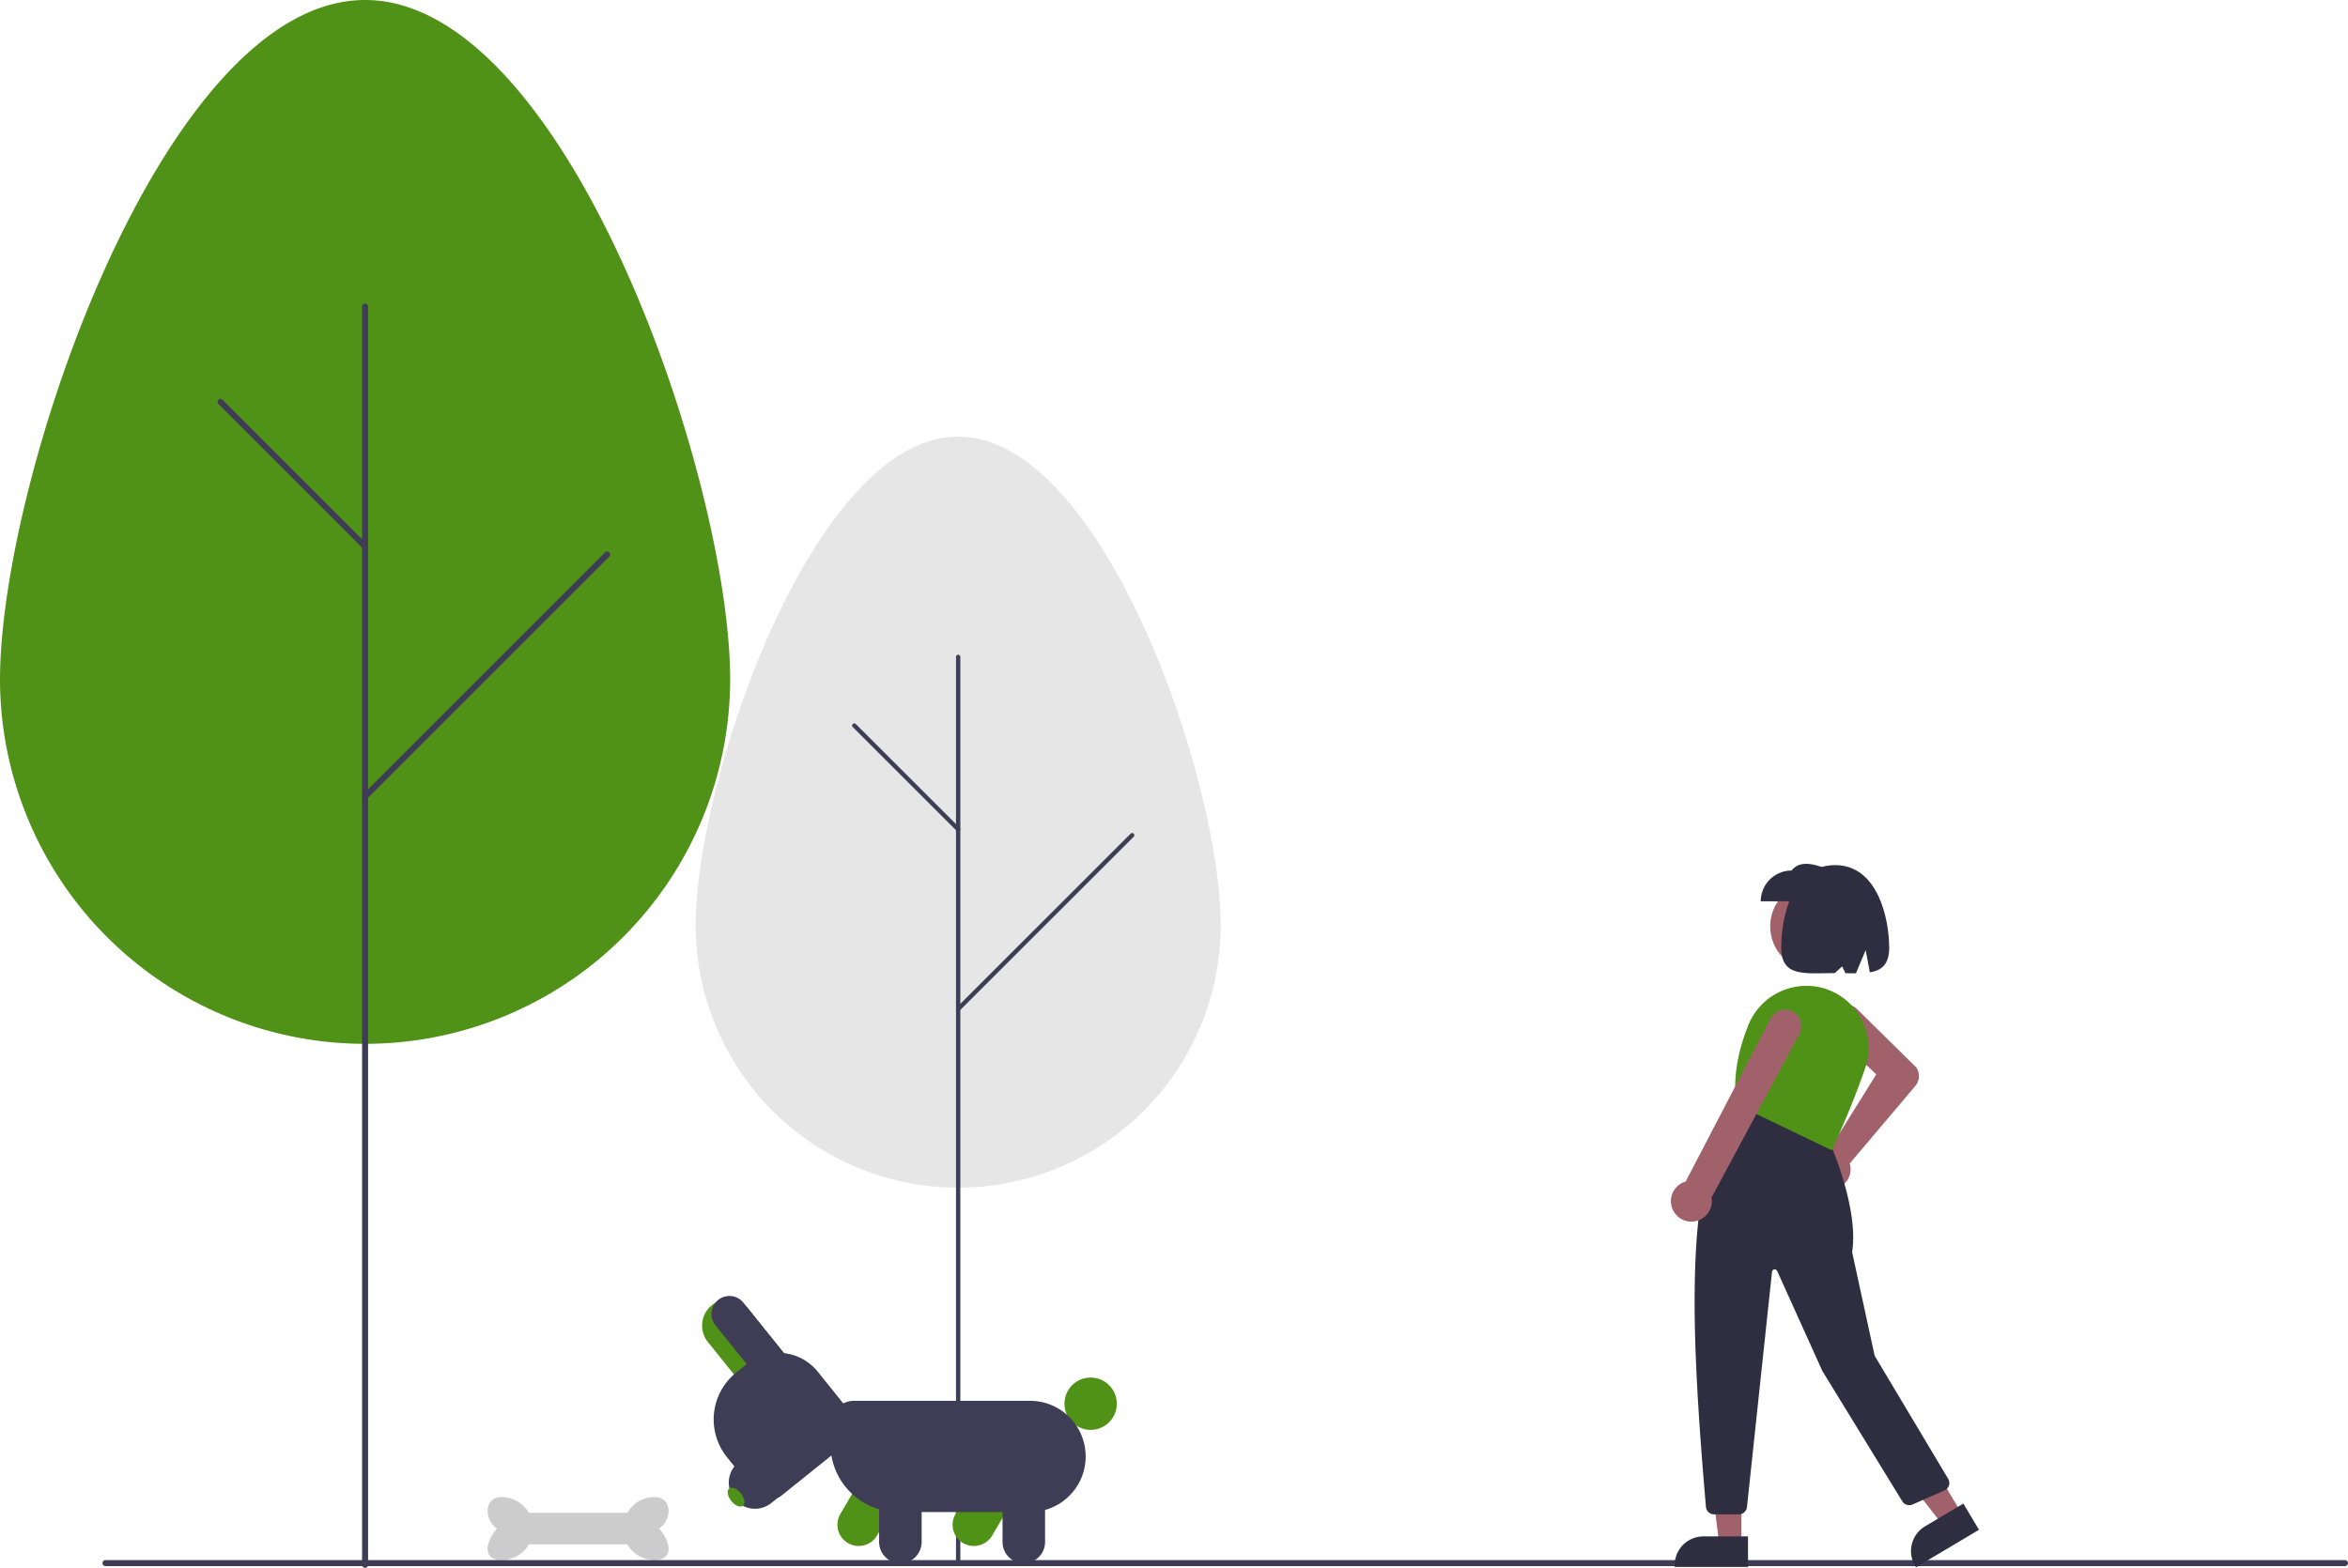 <svg xmlns="http://www.w3.org/2000/svg" data-name="Layer 1" width="782.145" height="522.418" viewBox="0 0 782.145 522.418" xmlns:xlink="http://www.w3.org/1999/xlink"><path d="M208.927,415.337c0-67.165,54.448-226.546,121.614-226.546s121.614,159.38,121.614,226.546a121.614,121.614,0,0,1-243.227,0Z" transform="translate(-208.927 -188.791)" fill="#509117"/><path d="M330.541,711.209a1,1,0,0,1-1-1V290.925a1,1,0,0,1,2,0V710.209A1,1,0,0,1,330.541,711.209Z" transform="translate(-208.927 -188.791)" fill="#3f3d56"/><path d="M330.541,371.871a.997.997,0,0,1-.707-.293l-48.135-48.134a1,1,0,1,1,1.414-1.414l48.135,48.134a1,1,0,0,1-.707,1.707Z" transform="translate(-208.927 -188.791)" fill="#3f3d56"/><path d="M330.541,455.201a1,1,0,0,1-.707-1.707l80.61-80.61a1,1,0,1,1,1.414,1.414l-80.61,80.61A.997.997,0,0,1,330.541,455.201Z" transform="translate(-208.927 -188.791)" fill="#3f3d56"/><path d="M440.656,497.082c0-48.264,39.152-162.791,87.448-162.791s87.448,114.527,87.448,162.791a87.448,87.448,0,0,1-174.896,0Z" transform="translate(-208.927 -188.791)" fill="#e6e6e6"/><path d="M528.104,709.69a.719.719,0,0,1-.719-.719V407.682a.719.719,0,0,1,1.438,0v301.289A.719.719,0,0,1,528.104,709.69Z" transform="translate(-208.927 -188.791)" fill="#3f3d56"/><path d="M528.104,465.848a.717.717,0,0,1-.508-.211l-34.612-34.588a.719.719,0,0,1,1.017-1.016l34.612,34.588a.719.719,0,0,1-.508,1.227Z" transform="translate(-208.927 -188.791)" fill="#3f3d56"/><path d="M528.104,525.727a.719.719,0,0,1-.508-1.227l57.964-57.925a.719.719,0,0,1,1.017,1.016l-57.964,57.925A.717.717,0,0,1,528.104,525.727Z" transform="translate(-208.927 -188.791)" fill="#3f3d56"/><path d="M533.324,703.928a7.082,7.082,0,0,1-6.101-10.663V693.264l9.915-16.928,12.226,7.161-9.915,16.928A7.089,7.089,0,0,1,533.324,703.928Z" transform="translate(-208.927 -188.791)" fill="#509117"/><circle cx="363.304" cy="467.729" r="8.719" fill="#509117"/><path d="M494.962,703.928a7.082,7.082,0,0,1-6.101-10.664l9.915-16.928,12.225,7.161L501.087,700.425A7.09,7.09,0,0,1,494.962,703.928Z" transform="translate(-208.927 -188.791)" fill="#509117"/><path d="M552.047,692.613H508.115a22.576,22.576,0,0,1-22.55-22.55v-6.674a7.84,7.84,0,0,1,7.831-7.831h58.651a18.528,18.528,0,0,1,0,37.056Z" transform="translate(-208.927 -188.791)" fill="#3f3d56"/><path d="M549.965,709.692a7.092,7.092,0,0,1-7.084-7.084V682.991h14.168v19.618A7.092,7.092,0,0,1,549.965,709.692Z" transform="translate(-208.927 -188.791)" fill="#3f3d56"/><path d="M508.852,709.692a7.092,7.092,0,0,1-7.084-7.084V682.991h14.168v19.618A7.092,7.092,0,0,1,508.852,709.692Z" transform="translate(-208.927 -188.791)" fill="#3f3d56"/><path d="M472.623,642.837l-13.596,10.919-14.332-17.845a8.719,8.719,0,0,1,13.596-10.919Z" transform="translate(-208.927 -188.791)" fill="#509117"/><path d="M491.85,668.984l-22.486,18.06a6.294,6.294,0,0,1-8.839-.965l-9.46-11.778a20.044,20.044,0,0,1,3.073-28.148l3.587-2.881a16.812,16.812,0,0,1,23.608,2.577l11.482,14.296A6.294,6.294,0,0,1,491.85,668.984Z" transform="translate(-208.927 -188.791)" fill="#3f3d56"/><path d="M472.623,642.837l-9.347,7.507-16.038-19.969a5.994,5.994,0,0,1,9.347-7.507Z" transform="translate(-208.927 -188.791)" fill="#3f3d56"/><path d="M490.48,669.842,465.838,689.634a8.719,8.719,0,0,1-10.919-13.596l24.642-19.792Z" transform="translate(-208.927 -188.791)" fill="#3f3d56"/><ellipse cx="454.118" cy="687.662" rx="2.044" ry="3.678" transform="translate(-539.479 247.085) rotate(-38.77)" fill="#509117"/><path d="M386.495,698.13a10.5,10.5,0,0,1-10.5,10.5c-5.799,0-6-5.25-1.5-10.5-4.5-3-4.299-10.5,1.5-10.5A10.5,10.5,0,0,1,386.495,698.13Z" transform="translate(-208.927 -188.791)" fill="#ccc"/><path d="M416.495,698.13a10.5,10.5,0,0,0,10.5,10.5c5.799,0,6-5.25,1.5-10.5,4.5-3,4.299-10.5-1.5-10.5A10.5,10.5,0,0,0,416.495,698.13Z" transform="translate(-208.927 -188.791)" fill="#ccc"/><rect x="171.568" y="504.089" width="42" height="10.5" fill="#ccc"/><path d="M990.073,710.63h-746a1,1,0,1,1,0-2h746a1,1,0,0,1,0,2Z" transform="translate(-208.927 -188.791)" fill="#3f3d56"/><circle cx="604.471" cy="308.68" r="14.8" fill="#a0616a"/><path d="M812.442,580.44a6.63,6.63,0,0,1,5.015-8.527,6.308,6.308,0,0,1,.879-.108l15.59-25.021-14.24-13.538a5.684,5.684,0,1,1,7.906-8.167l19.662,19.387.04.048a5.149,5.149,0,0,1-.358,6.137L825.091,576.486a6.208,6.208,0,0,1,.163.63,6.63,6.63,0,0,1-5.95,7.904q-.282.025-.562.025A6.65,6.65,0,0,1,812.442,580.44Z" transform="translate(-208.927 -188.791)" fill="#a0616a"/><polygon points="580.096 514.657 572.708 514.657 569.194 486.162 580.097 486.163 580.096 514.657" fill="#a0616a"/><path d="M791.208,710.911,766.785,710.91v-.603a9.573,9.573,0,0,1,9.573-9.573l14.85.001Z" transform="translate(-208.927 -188.791)" fill="#2f2e41"/><polygon points="653.523 504.443 647.175 508.223 629.577 485.538 638.946 479.96 653.523 504.443" fill="#a0616a"/><path d="M847.161,711.023l-.308-.518a9.573,9.573,0,0,1,3.328-13.123l12.76-7.597,5.205,8.743Z" transform="translate(-208.927 -188.791)" fill="#2f2e41"/><path d="M777.19,690.9c-4.949-58.273-7.893-112.408,10.198-134.491l.14-.171L817.973,568.416l.05.109c.103.224,10.228,22.496,7.866,37.477l7.51,34.545,24.486,41a2.712,2.712,0,0,1-1.236,3.873l-10.641,4.682a2.724,2.724,0,0,1-3.404-1.064l-26.636-43.434-15.045-33.314a.904.904,0,0,0-1.723.277L790.861,690.959a2.707,2.707,0,0,1-2.696,2.425h-8.272A2.73,2.73,0,0,1,777.19,690.9Z" transform="translate(-208.927 -188.791)" fill="#2f2e41"/><path d="M787.49,556.87l-.145-.069-.023-.159c-1.137-7.96.209-16.804,4.001-26.287a20.871,20.871,0,0,1,24.225-12.499h0a20.846,20.846,0,0,1,13.293,10.222,20.621,20.621,0,0,1,1.43,16.526c-4.781,13.98-10.982,27.06-11.045,27.191l-.13.273Z" transform="translate(-208.927 -188.791)" fill="#509117"/><path d="M765.583,589.883a6.769,6.769,0,0,1,4.853-7.383l28.47-54.658a5.455,5.455,0,1,1,9.283,5.731L779.046,587.85a6.569,6.569,0,0,1,.108,1,6.813,6.813,0,0,1-6.905,6.997h0a6.82,6.82,0,0,1-5.229-2.561A6.736,6.736,0,0,1,765.583,589.883Z" transform="translate(-208.927 -188.791)" fill="#a0616a"/><path d="M795.454,489.111h23.5v-10.244c-5.158-2.049-10.206-3.792-13.257,0a10.244,10.244,0,0,0-10.244,10.244Z" transform="translate(-208.927 -188.791)" fill="#2f2e41"/><path d="M820.256,477.059c14.049,0,17.981,17.61,17.981,27.545,0,5.54-2.506,7.522-6.443,8.193l-1.391-7.416-3.257,7.735c-1.106.006-2.268-.016-3.472-.038L822.57,510.803l-2.462,2.233c-9.862.015-17.833,1.452-17.833-8.433C802.275,494.669,805.723,477.059,820.256,477.059Z" transform="translate(-208.927 -188.791)" fill="#2f2e41"/></svg>
